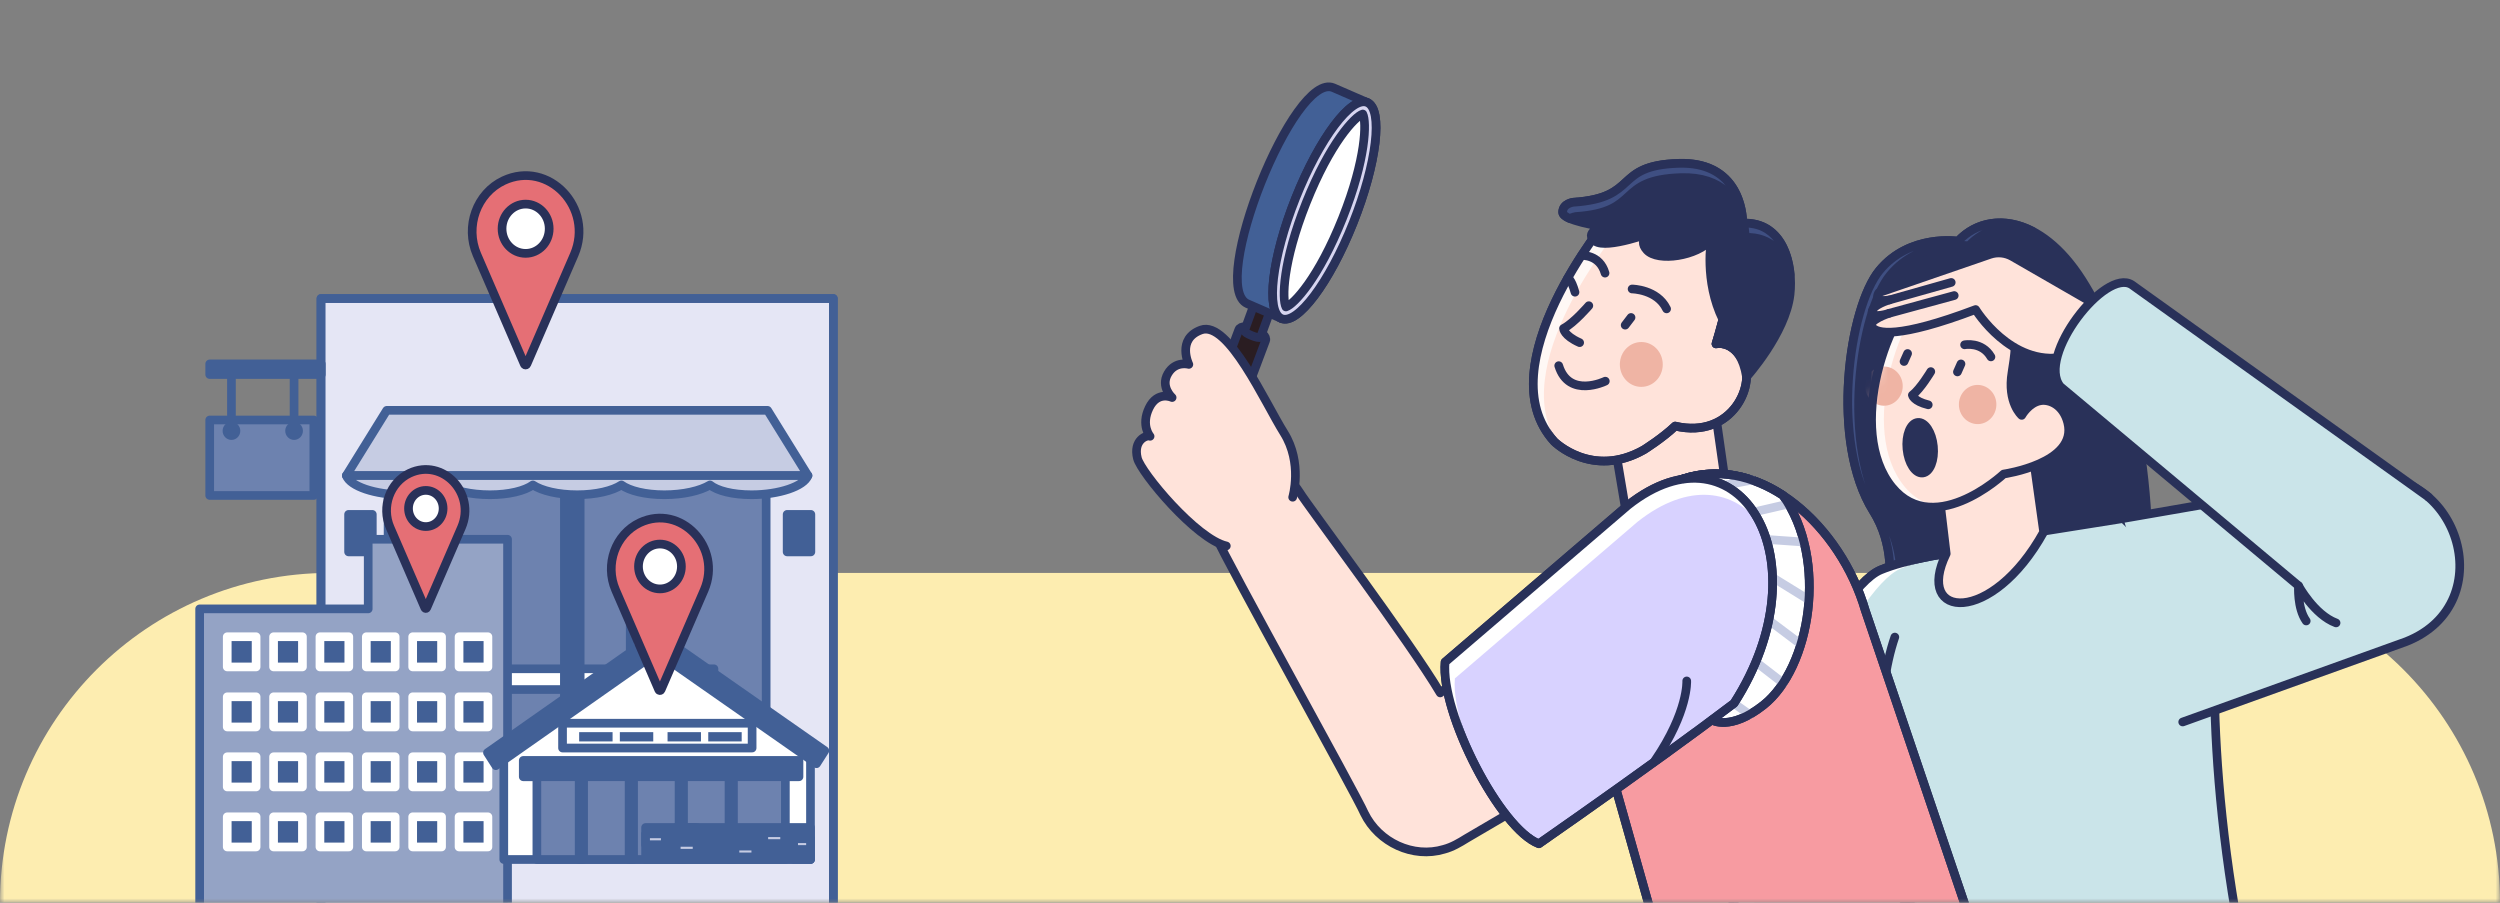 <svg width="288" height="104" viewBox="0 0 288 104" fill="none" xmlns="http://www.w3.org/2000/svg">
<rect x="0" y="0" width="288" height="104" fill="#808080" stroke="none"/>
<mask id="mask0_1577_36421" style="mask-type:alpha" maskUnits="userSpaceOnUse" x="0" y="0" width="288" height="104">
<rect width="288" height="104" fill="#D9D9D9"/>
</mask>
<g mask="url(#mask0_1577_36421)">
<path d="M0 104C0 83.013 17.013 66 38 66H250C270.987 66 288 83.013 288 104H0Z" fill="#FDEDB0"/>
<path d="M96.001 34.387H36.975V120.986H96.001V34.387Z" fill="#E5E6F5" stroke="#426096" stroke-linecap="round" stroke-linejoin="round"/>
<path d="M96.001 34.387H36.975V120.986H96.001V34.387Z" stroke="#426096" stroke-linecap="round" stroke-linejoin="round"/>
<path d="M37.009 41.92H24.158V43.148H37.009V41.92Z" fill="#426096" stroke="#426096" stroke-linecap="round" stroke-linejoin="round"/>
<path d="M36.154 48.383H24.158V57.077H36.154V48.383Z" fill="#6D82AF" stroke="#426096" stroke-linecap="round" stroke-linejoin="round"/>
<path d="M27.182 49.636C27.182 49.935 26.948 50.179 26.663 50.179C26.377 50.179 26.144 49.935 26.144 49.636C26.144 49.338 26.377 49.094 26.663 49.094C26.948 49.094 27.182 49.338 27.182 49.636Z" fill="white" stroke="#426096" stroke-linecap="round" stroke-linejoin="round"/>
<path d="M34.397 49.636C34.397 49.935 34.163 50.179 33.878 50.179C33.593 50.179 33.359 49.935 33.359 49.636C33.359 49.338 33.593 49.094 33.878 49.094C34.163 49.094 34.397 49.338 34.397 49.636Z" fill="white" stroke="#426096" stroke-linecap="round" stroke-linejoin="round"/>
<path d="M26.663 43.15V49.513" stroke="#426096" stroke-linecap="round" stroke-linejoin="round"/>
<path d="M88.26 52.268H44.709V86.044H88.26V52.268Z" fill="#6D82AF" stroke="#426096" stroke-linecap="round" stroke-linejoin="round"/>
<path d="M82.248 77.045H50.459V79.436H82.248V77.045Z" fill="white" stroke="#426096" stroke-linecap="round" stroke-linejoin="round"/>
<path d="M54.84 79.438H53.905V86.045H54.84V79.438Z" fill="white" stroke="#426096" stroke-linecap="round" stroke-linejoin="round"/>
<path d="M79.625 79.438H78.689V86.045H79.625V79.438Z" fill="white" stroke="#426096" stroke-linecap="round" stroke-linejoin="round"/>
<path d="M66.836 52.73H65.016V86.047H66.836V52.73Z" fill="#426096" stroke="#426096" stroke-linecap="round" stroke-linejoin="round"/>
<path d="M77.839 74.857C77.839 77.773 72.603 77.773 72.603 74.857V69.383H77.839V74.857Z" fill="white" stroke="#426096" stroke-linecap="round" stroke-linejoin="round"/>
<path d="M75.221 69.386V64.603" stroke="#426096" stroke-linecap="round" stroke-linejoin="round"/>
<path d="M72.563 64.951C73.732 64.355 75.061 64.933 75.164 66.371C75.181 66.514 75.107 66.645 74.993 66.71C73.801 67.444 72.591 66.633 72.392 65.291C72.369 65.148 72.443 65.011 72.563 64.951Z" fill="white" stroke="#426096" stroke-linecap="round" stroke-linejoin="round"/>
<path d="M75.455 64.826C75.335 63.473 76.327 62.382 77.651 62.793C77.782 62.829 77.879 62.948 77.896 63.079C78.124 64.504 76.972 65.399 75.7 65.113C75.563 65.083 75.466 64.964 75.455 64.826Z" fill="white" stroke="#426096" stroke-linecap="round" stroke-linejoin="round"/>
<path d="M75.403 67.426C75.934 66.186 77.303 65.739 78.272 66.77C78.369 66.872 78.398 67.021 78.352 67.146C77.89 68.506 76.464 68.703 75.483 67.802C75.375 67.707 75.346 67.552 75.403 67.426Z" fill="white" stroke="#426096" stroke-linecap="round" stroke-linejoin="round"/>
<path d="M93.08 54.787H39.895L44.55 47.273H88.425L93.08 54.787Z" fill="#C6CCE3" stroke="#426096" stroke-linecap="round" stroke-linejoin="round"/>
<path d="M46.398 56.995C48.566 56.995 50.351 56.542 51.184 55.862C52.302 56.542 54.275 56.995 56.443 56.995C58.611 56.995 60.459 56.542 61.388 55.862C62.409 56.542 64.32 56.995 66.488 56.995C68.655 56.995 70.566 56.542 71.587 55.862C72.517 56.542 74.365 56.995 76.533 56.995C78.7 56.995 80.674 56.542 81.792 55.862C82.624 56.542 84.41 56.995 86.577 56.995C89.737 56.995 92.641 56.023 93.08 54.789H39.895C40.335 56.023 43.244 56.995 46.398 56.995Z" fill="#C6CCE3" stroke="#426096" stroke-linecap="round" stroke-linejoin="round"/>
<path d="M33.878 43.15V49.513" stroke="#426096" stroke-linecap="round" stroke-linejoin="round"/>
<path d="M93.411 59.256H90.679V63.579H93.411V59.256Z" fill="#426096" stroke="#426096" stroke-linecap="round" stroke-linejoin="round"/>
<path d="M42.89 59.256H40.158V63.579H42.89V59.256Z" fill="#426096" stroke="#426096" stroke-linecap="round" stroke-linejoin="round"/>
<path d="M58.014 20.81C54.917 22.271 53.542 26.082 54.94 29.32L60.404 41.956C60.421 41.992 60.444 42.022 60.484 42.04C60.564 42.075 60.655 42.04 60.689 41.956L66.154 29.32C68.453 23.971 63.205 18.383 58.014 20.81Z" fill="#E56F75" stroke="#293159" stroke-linecap="round" stroke-linejoin="round"/>
<path d="M60.552 29.189C62.051 29.189 63.267 27.918 63.267 26.35C63.267 24.783 62.051 23.512 60.552 23.512C59.052 23.512 57.836 24.783 57.836 26.35C57.836 27.918 59.052 29.189 60.552 29.189Z" fill="white" stroke="#293159" stroke-linecap="round" stroke-linejoin="round"/>
<path d="M42.418 62.121V70.144H23V119.253H58.469V70.144V62.121H42.418Z" fill="#94A3C5" stroke="#426096" stroke-linecap="round" stroke-linejoin="round"/>
<path d="M29.502 73.353H26.178V76.829H29.502V73.353Z" fill="#426096" stroke="white" stroke-linecap="round" stroke-linejoin="round"/>
<path d="M34.84 73.353H31.516V76.829H34.84V73.353Z" fill="#426096" stroke="white" stroke-linecap="round" stroke-linejoin="round"/>
<path d="M40.182 73.353H36.858V76.829H40.182V73.353Z" fill="#426096" stroke="white" stroke-linecap="round" stroke-linejoin="round"/>
<path d="M45.524 73.353H42.2V76.829H45.524V73.353Z" fill="#426096" stroke="white" stroke-linecap="round" stroke-linejoin="round"/>
<path d="M50.866 73.353H47.541V76.829H50.866V73.353Z" fill="#426096" stroke="white" stroke-linecap="round" stroke-linejoin="round"/>
<path d="M56.209 73.353H52.884V76.829H56.209V73.353Z" fill="#426096" stroke="white" stroke-linecap="round" stroke-linejoin="round"/>
<path d="M29.502 80.272H26.178V83.747H29.502V80.272Z" fill="#426096" stroke="white" stroke-linecap="round" stroke-linejoin="round"/>
<path d="M34.84 80.272H31.516V83.747H34.84V80.272Z" fill="#426096" stroke="white" stroke-linecap="round" stroke-linejoin="round"/>
<path d="M40.182 80.272H36.858V83.747H40.182V80.272Z" fill="#426096" stroke="white" stroke-linecap="round" stroke-linejoin="round"/>
<path d="M45.524 80.272H42.2V83.747H45.524V80.272Z" fill="#426096" stroke="white" stroke-linecap="round" stroke-linejoin="round"/>
<path d="M50.866 80.272H47.541V83.747H50.866V80.272Z" fill="#426096" stroke="white" stroke-linecap="round" stroke-linejoin="round"/>
<path d="M56.209 80.272H52.884V83.747H56.209V80.272Z" fill="#426096" stroke="white" stroke-linecap="round" stroke-linejoin="round"/>
<path d="M29.502 87.18H26.178V90.655H29.502V87.18Z" fill="#426096" stroke="white" stroke-linecap="round" stroke-linejoin="round"/>
<path d="M34.84 87.18H31.516V90.655H34.84V87.18Z" fill="#426096" stroke="white" stroke-linecap="round" stroke-linejoin="round"/>
<path d="M40.182 87.18H36.858V90.655H40.182V87.18Z" fill="#426096" stroke="white" stroke-linecap="round" stroke-linejoin="round"/>
<path d="M45.524 87.18H42.2V90.655H45.524V87.18Z" fill="#426096" stroke="white" stroke-linecap="round" stroke-linejoin="round"/>
<path d="M50.866 87.18H47.541V90.655H50.866V87.18Z" fill="#426096" stroke="white" stroke-linecap="round" stroke-linejoin="round"/>
<path d="M56.209 87.18H52.884V90.655H56.209V87.18Z" fill="#426096" stroke="white" stroke-linecap="round" stroke-linejoin="round"/>
<path d="M29.502 94.096H26.178V97.571H29.502V94.096Z" fill="#426096" stroke="white" stroke-linecap="round" stroke-linejoin="round"/>
<path d="M34.84 94.096H31.516V97.571H34.84V94.096Z" fill="#426096" stroke="white" stroke-linecap="round" stroke-linejoin="round"/>
<path d="M40.182 94.096H36.858V97.571H40.182V94.096Z" fill="#426096" stroke="white" stroke-linecap="round" stroke-linejoin="round"/>
<path d="M45.524 94.096H42.2V97.571H45.524V94.096Z" fill="#426096" stroke="white" stroke-linecap="round" stroke-linejoin="round"/>
<path d="M50.866 94.096H47.541V97.571H50.866V94.096Z" fill="#426096" stroke="white" stroke-linecap="round" stroke-linejoin="round"/>
<path d="M56.209 94.096H52.884V97.571H56.209V94.096Z" fill="#426096" stroke="white" stroke-linecap="round" stroke-linejoin="round"/>
<path d="M47.19 54.511C44.917 55.583 43.908 58.38 44.934 60.756L48.945 70.031C48.957 70.057 48.974 70.079 49.003 70.092C49.062 70.119 49.129 70.092 49.154 70.031L53.165 60.756C54.852 56.83 51 52.729 47.19 54.511Z" fill="#E56F75" stroke="#293159" stroke-linecap="round" stroke-linejoin="round"/>
<path d="M49.053 60.661C47.952 60.661 47.06 59.729 47.06 58.578C47.06 57.426 47.952 56.494 49.053 56.494C50.154 56.494 51.046 57.426 51.046 58.578C51.046 59.729 50.154 60.661 49.053 60.661Z" fill="white" stroke="#293159" stroke-linecap="round" stroke-linejoin="round"/>
<path d="M75.704 74.93L58.036 87.202V99.015H93.368V87.202L75.704 74.93Z" fill="white" stroke="#426096" stroke-linecap="round" stroke-linejoin="round"/>
<path d="M86.643 83.316H64.805V86.174H86.643V83.316Z" fill="white" stroke="#426096" stroke-linecap="round" stroke-linejoin="round"/>
<path d="M92.043 87.602H60.28V89.484H92.043V87.602Z" fill="#426096" stroke="#426096" stroke-linecap="round" stroke-linejoin="round"/>
<path d="M90.474 89.482H61.849V99.015H90.474V89.482Z" fill="#6D82AF" stroke="#426096" stroke-linecap="round" stroke-linejoin="round"/>
<path d="M67.232 89.482H66.719V99.015H67.232V89.482Z" fill="#426096" stroke="#426096" stroke-linecap="round" stroke-linejoin="round"/>
<path d="M72.987 89.482H72.474V99.015H72.987V89.482Z" fill="#426096" stroke="#426096" stroke-linecap="round" stroke-linejoin="round"/>
<path d="M78.742 89.482H78.228V99.015H78.742V89.482Z" fill="#426096" stroke="#426096" stroke-linecap="round" stroke-linejoin="round"/>
<path d="M84.496 89.482H83.983V99.015H84.496V89.482Z" fill="#426096" stroke="#426096" stroke-linecap="round" stroke-linejoin="round"/>
<path d="M93.368 95.328H74.371V99.013H93.368V95.328Z" fill="#426096" stroke="#426096" stroke-linecap="round" stroke-linejoin="round"/>
<path d="M57.12 88.206L56.158 86.708L75.223 73.322C75.514 73.117 75.891 73.117 76.185 73.322L95.018 86.478L94.059 87.98L75.704 75.158L57.12 88.206Z" fill="#426096" stroke="#426096" stroke-linecap="round" stroke-linejoin="round"/>
<path d="M76.637 96.062H74.371V97.304H76.637V96.062Z" fill="#C6CCE3" stroke="#426096" stroke-linecap="round" stroke-linejoin="round"/>
<path d="M80.303 95.328H77.905V96.253H80.303V95.328Z" fill="#C6CCE3" stroke="#426096" stroke-linecap="round" stroke-linejoin="round"/>
<path d="M80.303 97.047H77.905V98.289H80.303V97.047Z" fill="#C6CCE3" stroke="#426096" stroke-linecap="round" stroke-linejoin="round"/>
<path d="M93.368 96.619H91.429V97.861H93.368V96.619Z" fill="#C6CCE3" stroke="#426096" stroke-linecap="round" stroke-linejoin="round"/>
<path d="M93.368 98.324H91.429V99.012H93.368V98.324Z" fill="#C6CCE3" stroke="#426096" stroke-linecap="round" stroke-linejoin="round"/>
<path d="M90.387 95.932H87.989V97.173H90.387V95.932Z" fill="#C6CCE3" stroke="#426096" stroke-linecap="round" stroke-linejoin="round"/>
<path d="M87.066 97.473H84.668V98.714H87.066V97.473Z" fill="#C6CCE3" stroke="#426096" stroke-linecap="round" stroke-linejoin="round"/>
<path d="M70.569 84.344H66.719V85.413H70.569V84.344Z" fill="#426096"/>
<path d="M75.255 84.344H71.405V85.413H75.255V84.344Z" fill="#426096"/>
<path d="M80.752 84.344H76.902V85.413H80.752V84.344Z" fill="#426096"/>
<path d="M85.442 84.344H81.591V85.413H85.442V84.344Z" fill="#426096"/>
<path d="M73.715 60.213C70.894 61.544 69.643 65.013 70.915 67.962L75.891 79.468C75.907 79.501 75.927 79.528 75.964 79.544C76.036 79.577 76.12 79.544 76.151 79.468L81.127 67.962C83.22 63.091 78.441 58.003 73.715 60.213Z" fill="#E56F75" stroke="#293159" stroke-linecap="round" stroke-linejoin="round"/>
<path d="M76.026 67.843C74.66 67.843 73.554 66.687 73.554 65.259C73.554 63.83 74.66 62.674 76.026 62.674C77.392 62.674 78.498 63.83 78.498 65.259C78.498 66.687 77.392 67.843 76.026 67.843Z" fill="white" stroke="#293159" stroke-linecap="round" stroke-linejoin="round"/>
<path d="M247.311 70.101C247.311 70.101 249.342 47.223 239.845 32.27C235.004 24.651 228.79 24.308 225.577 27.782C225.577 27.782 220.009 26.913 216.513 31.16C213.016 35.406 210.766 50.8 215.82 58.906C220.459 66.35 215.191 76.037 215.191 76.037L247.311 70.108V70.101Z" fill="#293159" stroke="#293159" stroke-linecap="round" stroke-linejoin="round"/>
<path d="M215.815 58.906C210.76 50.793 213.016 35.4 216.507 31.159C220.003 26.913 225.571 27.781 225.571 27.781C227.608 25.58 230.856 24.916 234.191 26.666C231.306 25.652 228.6 26.4 226.817 28.324C226.817 28.324 221.25 27.456 217.753 31.702C214.257 35.949 212.007 51.342 217.061 59.449C220.88 65.571 217.99 73.207 216.847 75.723L215.192 76.03C215.192 76.03 220.459 66.349 215.82 58.9L215.815 58.906Z" fill="#3F4F82" stroke="#293159" stroke-linecap="round" stroke-linejoin="round"/>
<path d="M224.21 63.782C224.21 63.782 219.623 64.416 216.646 65.658C211.067 67.981 201.293 90.739 199.123 98.653C198.362 101.433 199.32 104.407 201.524 106.15L221.048 119.076L227.533 108.708L211.072 98.52L219.456 84.93C227.077 82.077 237.18 68.674 235.449 61.677C234.999 59.862 224.198 63.782 224.198 63.782H224.21Z" fill="#CAE4E9" stroke="#293159" stroke-linecap="round" stroke-linejoin="round"/>
<path d="M199.123 98.651C201.287 90.731 211.067 67.979 216.646 65.657C219.623 64.42 224.21 63.781 224.21 63.781C224.21 63.781 232.339 60.831 234.785 61.235C231.451 61.839 226.541 63.618 226.541 63.618C226.541 63.618 221.954 64.251 218.977 65.494C213.397 67.816 203.624 90.574 201.454 98.488C200.693 101.269 201.65 104.242 203.854 105.986L221.804 117.868L221.048 119.075L201.524 106.149C199.32 104.405 198.362 101.432 199.123 98.651Z" fill="white"/>
<path d="M224.21 63.782C224.21 63.782 219.623 64.416 216.646 65.658C211.067 67.981 201.293 90.739 199.123 98.653C198.362 101.433 199.32 104.407 201.524 106.15L221.048 119.076L227.533 108.708L211.072 98.52L219.456 84.93C227.077 82.077 237.18 68.674 235.449 61.677C234.999 59.862 224.198 63.782 224.198 63.782H224.21Z" stroke="#293159" stroke-linecap="round" stroke-linejoin="round"/>
<path d="M234.906 61.273L244.616 59.728L255.758 70.628C254.817 70.694 253.773 95.395 261.325 122.032C261.325 122.032 234.364 128.504 222.998 123.66C222.998 123.66 224.065 116.193 220.419 105.13C215.676 90.738 216.132 79.706 218.284 73.391" fill="#CAE4E9"/>
<path d="M234.906 61.273L244.616 59.728L255.758 70.628C254.817 70.694 253.773 95.395 261.325 122.032C261.325 122.032 234.364 128.504 222.998 123.66C222.998 123.66 224.065 116.193 220.419 105.13C215.676 90.738 216.132 79.706 218.284 73.391" stroke="#293159" stroke-linecap="round" stroke-linejoin="round"/>
<path d="M234.018 51.156L235.431 61.29C229.46 72.081 220.505 71.357 224.204 63.787L223.032 53.937L234.018 51.156Z" fill="#FFE3DA" stroke="#293159" stroke-linecap="round" stroke-linejoin="round"/>
<path d="M227.723 33.575C227.723 33.575 226.656 30.758 222.317 32.64C217.978 34.522 212.705 48.486 217.511 55.519C222.317 62.552 230.822 54.608 230.822 54.608C230.822 54.608 239.378 53.384 238.207 48.697C237.693 46.646 236.112 45.983 235.062 46.163C233.706 46.393 232.899 47.852 232.899 47.852C232.899 47.852 231.202 46.387 231.785 42.894C232.368 39.408 233.072 33.581 227.723 33.575Z" fill="#FFE3DA"/>
<path d="M222.311 32.641C223.604 32.081 224.596 31.942 225.363 32.02C224.879 32.123 224.342 32.286 223.736 32.545C219.398 34.427 214.124 48.391 218.93 55.424C220.35 57.499 222.092 58.265 223.846 58.319C221.642 58.693 219.311 58.162 217.505 55.52C212.699 48.487 217.973 34.523 222.311 32.641Z" fill="#FFF8F5"/>
<mask id="mask1_1577_36421" style="mask-type:luminance" maskUnits="userSpaceOnUse" x="215" y="31" width="24" height="28">
<path d="M227.723 33.575C227.723 33.575 226.655 30.758 222.317 32.64C217.978 34.522 212.704 48.486 217.511 55.519C222.317 62.552 230.821 54.608 230.821 54.608C230.821 54.608 239.377 53.384 238.206 48.697C237.693 46.646 236.112 45.983 235.062 46.163C233.706 46.393 232.898 47.852 232.898 47.852C232.898 47.852 231.202 46.387 231.785 42.894C232.367 39.408 233.071 33.581 227.723 33.575Z" fill="white"/>
</mask>
<g mask="url(#mask1_1577_36421)">
<path d="M214.88 44.63C214.955 45.872 215.988 46.813 217.176 46.735C218.365 46.657 219.265 45.577 219.19 44.334C219.115 43.092 218.082 42.151 216.893 42.229C215.705 42.308 214.805 43.387 214.88 44.63Z" fill="#EFB4A4"/>
</g>
<path d="M227.723 33.575C227.723 33.575 226.656 30.758 222.317 32.64C217.978 34.522 212.705 48.486 217.511 55.519C222.317 62.552 230.822 54.608 230.822 54.608C230.822 54.608 239.378 53.384 238.207 48.697C237.693 46.646 236.112 45.983 235.062 46.163C233.706 46.393 232.899 47.852 232.899 47.852C232.899 47.852 231.202 46.387 231.785 42.894C232.368 39.408 233.072 33.581 227.723 33.575Z" stroke="#293159" stroke-linecap="round" stroke-linejoin="round"/>
<path d="M226.321 39.72C226.321 39.72 228.318 39.328 229.356 41.114" stroke="#293159" stroke-linecap="round" stroke-linejoin="round"/>
<path d="M219.755 40.723L219.345 41.645" stroke="#293159" stroke-linecap="round" stroke-linejoin="round"/>
<path d="M225.905 41.922L225.496 42.845" stroke="#293159" stroke-linecap="round" stroke-linejoin="round"/>
<path d="M222.427 42.809C222.427 42.809 221.244 44.793 220.304 45.517C220.304 45.517 220.425 46.211 222.133 46.633" stroke="#293159" stroke-linecap="round" stroke-linejoin="round"/>
<path d="M225.669 46.747C225.744 47.99 226.777 48.931 227.966 48.852C229.154 48.774 230.054 47.694 229.979 46.452C229.904 45.209 228.872 44.268 227.683 44.346C226.494 44.425 225.594 45.505 225.669 46.747Z" fill="#EFB4A4"/>
<path d="M219.686 51.741C219.842 53.352 220.655 54.582 221.492 54.492C222.328 54.401 222.882 53.026 222.726 51.415C222.571 49.805 221.757 48.574 220.92 48.665C220.078 48.755 219.524 50.131 219.686 51.741Z" fill="#293159" stroke="#293159" stroke-linecap="round" stroke-linejoin="round"/>
<path d="M243.566 36.322L231.825 29.56C231.035 29.108 230.1 29.018 229.246 29.307L216.455 33.71C216.455 33.71 215.947 34.362 216.726 34.585C216.934 34.645 217.315 34.585 217.649 34.555C217.649 34.555 215.653 35.128 215.664 35.942C215.676 36.756 217.638 36.087 217.638 36.087C217.638 36.087 215.134 36.883 215.653 37.661C216.172 38.439 218.624 39.048 227.59 35.659C227.59 35.659 231.629 42.282 237.785 41.123L243.561 36.322H243.566Z" fill="#FFE3DA" stroke="#293159" stroke-linecap="round" stroke-linejoin="round"/>
<path d="M217.655 34.552L224.781 32.537" stroke="#293159" stroke-linecap="round" stroke-linejoin="round"/>
<path d="M217.643 36.086L225.126 34.047" stroke="#293159" stroke-linecap="round" stroke-linejoin="round"/>
<path d="M211.078 98.519C211.078 98.519 207.311 96.957 203.976 100.316" stroke="#293159" stroke-linecap="round" stroke-linejoin="round"/>
<path d="M251.448 83.172L277.18 73.919C288.414 69.48 283.071 52.965 271.313 55.088L244.617 59.726" fill="#CAE4E9"/>
<path d="M251.448 83.172L277.18 73.919C288.414 69.48 283.071 52.965 271.313 55.088L244.617 59.726" stroke="#293159" stroke-linecap="round" stroke-linejoin="round"/>
<path d="M279.766 57.264L245.592 32.811C242.552 30.796 234.578 41.038 237.342 44.525L264.793 67.482" fill="#CAE4E9"/>
<path d="M279.766 57.264L245.592 32.811C242.552 30.796 234.578 41.038 237.342 44.525L264.793 67.482" stroke="#293159" stroke-linecap="round" stroke-linejoin="round"/>
<path d="M269.115 71.759C266.599 70.83 264.788 67.482 264.788 67.482C264.788 67.482 264.614 70.046 265.676 71.536" stroke="#293159" stroke-linecap="round" stroke-linejoin="round"/>
<path d="M139.621 55.639L136.54 54.373L142.714 37.972C143.071 37.031 146.152 38.298 145.795 39.239L139.621 55.639Z" fill="#2A1D22" stroke="#293159" stroke-linecap="round" stroke-linejoin="round"/>
<path d="M185.588 48.707L187.538 60.288C189.24 67.013 199.798 62.821 199.798 62.821L197.687 48.031L185.588 48.707Z" fill="#FFE3DA" stroke="#293159" stroke-linecap="round" stroke-linejoin="round"/>
<path d="M200.664 41.297C199.625 39.705 198.506 39.475 197.686 39.614C199.717 33.389 200.289 26.097 195.327 23.274C195.327 23.274 193.007 22.309 191.144 23.503C191.144 23.503 189.101 20.825 185.241 25.186C185.241 25.186 171.129 42.196 179.051 50.87C179.051 50.87 183.389 55.213 189.378 51.817C189.378 51.817 191.548 50.459 192.978 49.084C199.567 50.641 202.504 44.12 200.669 41.297H200.664Z" fill="#FFE3DA" stroke="#293159" stroke-linecap="round" stroke-linejoin="round"/>
<path d="M186.459 26.408C190.313 22.047 192.361 24.726 192.361 24.726C194.23 23.531 196.544 24.496 196.544 24.496C196.838 24.665 197.11 24.846 197.369 25.045C196.827 24.346 196.158 23.748 195.327 23.278C195.327 23.278 193.007 22.313 191.144 23.507C191.144 23.507 189.101 20.829 185.241 25.19C185.241 25.19 171.129 42.2 179.051 50.874C179.051 50.874 179.287 51.109 179.714 51.422C173.056 42.574 186.459 26.414 186.459 26.414V26.408Z" fill="#FFF8F5"/>
<path d="M200.664 41.297C199.625 39.705 198.506 39.475 197.686 39.614C199.717 33.389 200.289 26.097 195.327 23.274C195.327 23.274 193.007 22.309 191.144 23.503C191.144 23.503 189.101 20.825 185.241 25.186C185.241 25.186 171.129 42.196 179.051 50.87C179.051 50.87 183.389 55.213 189.378 51.817C189.378 51.817 191.548 50.459 192.978 49.084C199.567 50.641 202.504 44.12 200.669 41.297H200.664Z" stroke="#293159" stroke-linecap="round" stroke-linejoin="round"/>
<path d="M188.017 33.291C188.017 33.291 190.901 33.321 191.992 35.583" stroke="#293159" stroke-linecap="round" stroke-linejoin="round"/>
<path d="M182.235 29.437C182.235 29.437 184.278 29.299 184.901 31.464" stroke="#293159" stroke-linecap="round" stroke-linejoin="round"/>
<path d="M187.895 36.572L187.22 37.458" stroke="#293159" stroke-linecap="round" stroke-linejoin="round"/>
<path d="M183.032 35.215C183.032 35.215 181.324 37.211 180.118 37.839C180.118 37.839 180.124 38.647 181.976 39.473" stroke="#293159" stroke-linecap="round" stroke-linejoin="round"/>
<path d="M184.93 43.91C184.93 43.91 180.747 45.955 179.564 42.125" stroke="#293159" stroke-linecap="round" stroke-linejoin="round"/>
<path d="M186.62 41.707C186.476 43.125 187.457 44.403 188.813 44.554C190.169 44.705 191.392 43.68 191.536 42.262C191.68 40.845 190.699 39.566 189.344 39.415C187.988 39.264 186.765 40.29 186.62 41.707Z" fill="#EFB4A4"/>
<path d="M200.761 25.707C200.761 25.707 200.963 18.566 193.365 18.813C185.772 19.06 188.922 22.788 181.243 23.295C181.243 23.295 180.031 23.427 180.02 24.435C180.008 25.448 184.537 26.075 184.537 26.075C184.537 26.075 182.402 26.865 183.77 27.8C185.137 28.735 190.48 26.721 190.48 26.721C190.48 26.721 188.461 27.439 189.724 28.82C190.988 30.201 195.534 29.507 197.144 27.595C197.144 27.595 196.278 32.336 198.471 36.812L197.686 39.605C197.686 39.605 200.507 38.965 201.2 43.417C201.2 43.417 205.706 38.41 206.214 33.917C206.589 30.593 205.516 25.514 200.761 25.701V25.707Z" fill="#293159" stroke="#293159" stroke-linecap="round" stroke-linejoin="round"/>
<path d="M181.52 24.943C189.205 24.436 186.049 20.702 193.642 20.461C198.511 20.304 200.173 23.181 200.744 25.268C200.64 23.712 199.804 18.615 193.365 18.82C185.772 19.068 188.922 22.796 181.243 23.302C181.243 23.302 180.031 23.435 180.02 24.448C180.02 24.726 180.354 24.973 180.845 25.184C181.173 24.991 181.525 24.949 181.525 24.949L181.52 24.943Z" fill="#3F4F82" stroke="#293159" stroke-linecap="round" stroke-linejoin="round"/>
<path d="M201.039 27.349C204.091 27.229 205.62 29.28 206.226 31.638C205.96 28.707 204.523 25.624 200.854 25.709C201.056 26.656 201.039 27.349 201.039 27.349Z" fill="#3F4F82" stroke="#293159" stroke-linecap="round" stroke-linejoin="round"/>
<path d="M180.597 32.053C180.597 32.053 180.978 32.035 181.439 33.663" stroke="#293159" stroke-linecap="round" stroke-linejoin="round"/>
<path d="M185.103 75.68C182.305 71.808 177.031 71.041 173.327 73.967C171.671 75.276 168.688 77.628 165.913 79.824C162.486 74.003 150.508 58.049 149.752 56.764C146.112 50.931 137.711 55.425 140.152 61.946C141.19 64.485 156.289 91.61 157.172 93.685C158.816 97.069 162.797 98.903 166.334 97.841C167.28 97.594 168.123 97.093 168.948 96.58L173.465 93.932C173.765 93.727 183.66 88.051 183.458 87.985C187.163 85.06 187.895 79.546 185.097 75.674L185.103 75.68Z" fill="#FFE3DA" stroke="#293159" stroke-linecap="round" stroke-linejoin="round"/>
<path d="M148.916 57.282C148.916 57.282 150.093 53.343 147.912 49.863C145.731 46.383 141.49 36.883 138.369 38.01C135.513 39.036 136.955 41.979 136.955 41.979C136.955 41.979 135.409 41.527 134.532 43.053C133.655 44.573 135.028 45.797 135.028 45.797C135.028 45.797 133.344 44.983 132.374 46.998C131.405 49.013 132.49 50.261 132.49 50.261C132.115 50.068 130.505 50.695 131.03 52.794C131.445 54.465 137.821 62.114 141.271 62.892" fill="#FFE3DA"/>
<path d="M148.916 57.282C148.916 57.282 150.093 53.343 147.912 49.863C145.731 46.383 141.49 36.883 138.369 38.01C135.513 39.036 136.955 41.979 136.955 41.979C136.955 41.979 135.409 41.527 134.532 43.053C133.655 44.573 135.028 45.797 135.028 45.797C135.028 45.797 133.344 44.983 132.374 46.998C131.405 49.013 132.49 50.261 132.49 50.261C132.115 50.068 130.505 50.695 131.03 52.794C131.445 54.465 137.821 62.114 141.271 62.892" stroke="#293159" stroke-linecap="round" stroke-linejoin="round"/>
<path d="M197.918 132.455C198.206 133.45 199.92 136.792 199.92 136.792L232.841 123.371L214.874 70.303C212.094 60.766 203.041 52.249 193.919 55.157C184.797 58.064 179.657 68.155 182.438 77.692L197.918 132.449V132.455Z" fill="#F79BA1" stroke="#293159" stroke-linecap="round" stroke-linejoin="round"/>
<path d="M197.918 132.455C198.206 133.45 199.92 136.792 199.92 136.792L232.841 123.371L214.874 70.303C212.094 60.766 203.041 52.249 193.919 55.157C184.797 58.064 179.657 68.155 182.438 77.692L197.918 132.449V132.455Z" stroke="#293159" stroke-linecap="round" stroke-linejoin="round"/>
<path d="M197.208 82.946C197.208 82.946 199.302 84.261 203.144 81.233C208.556 76.968 210.662 64.446 205.389 57.063C201.933 54.807 197.934 53.878 193.925 55.157C188.299 56.949 184.185 61.478 182.518 66.925L197.208 82.946Z" fill="white" stroke="#293159" stroke-linecap="round" stroke-linejoin="round"/>
<path d="M145.218 38.845C145.073 39.093 143.227 38.351 143.366 38.085L145.973 30.938L147.825 31.698L145.218 38.845Z" fill="#2A1D22" stroke="#293159" stroke-linecap="round" stroke-linejoin="round"/>
<path d="M143.7 34.987L147.612 36.688L157.524 11.812L153.612 10.111C149.071 8.139 139.165 33.014 143.706 34.993L143.7 34.987Z" fill="#426096" stroke="#293159" stroke-linecap="round" stroke-linejoin="round"/>
<path d="M149.263 22.811C146.528 29.681 145.789 35.894 147.618 36.69C149.447 37.487 153.145 32.559 155.88 25.688C158.615 18.818 159.354 12.605 157.525 11.809C155.696 11.013 151.997 15.941 149.263 22.811Z" fill="white" stroke="#293159" stroke-linecap="round" stroke-linejoin="round"/>
<path d="M156.993 13.134C157.443 14.014 157.391 18.285 154.651 25.155C151.91 32.026 149.054 35.078 148.137 35.361C147.687 34.481 147.739 30.21 150.479 23.34C153.22 16.47 156.076 13.417 156.993 13.134ZM157.518 11.813C155.689 11.017 151.991 15.945 149.256 22.815C146.521 29.685 145.783 35.898 147.612 36.694C149.441 37.49 153.139 32.562 155.874 25.692C158.609 18.822 159.347 12.609 157.518 11.813Z" fill="#D7D5F1" stroke="#293159" stroke-linecap="round" stroke-linejoin="round"/>
<path d="M199.752 81.035L201.552 82.314" stroke="#C6CCE3" stroke-linecap="round" stroke-linejoin="round"/>
<path d="M202.267 76.252L205.418 78.689" stroke="#C6CCE3" stroke-linecap="round" stroke-linejoin="round"/>
<path d="M203.802 71.477L207.374 74.167" stroke="#C6CCE3" stroke-linecap="round" stroke-linejoin="round"/>
<path d="M204.229 66.543L208.36 69.094" stroke="#C6CCE3" stroke-linecap="round" stroke-linejoin="round"/>
<path d="M198.621 55.91L201.823 55.307" stroke="#C6CCE3" stroke-linecap="round" stroke-linejoin="round"/>
<path d="M202.008 58.994L205.833 58.107" stroke="#C6CCE3" stroke-linecap="round" stroke-linejoin="round"/>
<path d="M203.577 62.148L207.812 62.443" stroke="#C6CCE3" stroke-linecap="round" stroke-linejoin="round"/>
<path d="M187.527 58.217L166.473 76.27C165.937 82.157 172.826 95.524 177.28 97.201C177.28 97.201 184.642 92.086 191.894 86.832C194.67 84.823 197.433 82.79 199.758 81.023C210.351 64.52 200.33 48.095 187.533 58.211L187.527 58.217Z" fill="#D8D2FF" stroke="#293159" stroke-linecap="round" stroke-linejoin="round"/>
<path d="M167.598 78.159L188.651 60.106C194.525 55.462 199.81 56.415 202.793 60.39C200.179 54.913 194.236 52.916 187.526 58.224L166.473 76.278C166.133 80.005 168.769 86.731 171.885 91.586C169.294 86.99 167.304 81.423 167.604 78.159H167.598Z" fill="white"/>
<path d="M197.207 82.946C197.207 82.946 199.302 84.261 203.144 81.233C208.556 76.968 210.662 64.446 205.389 57.063C201.933 54.807 197.934 53.878 193.925 55.157" stroke="#293159" stroke-linecap="round" stroke-linejoin="round"/>
<path d="M187.527 58.217L166.473 76.27C165.937 82.157 172.826 95.524 177.28 97.201C177.28 97.201 184.642 92.086 191.894 86.832C194.67 84.823 197.433 82.79 199.758 81.023C210.351 64.52 200.33 48.095 187.533 58.211L187.527 58.217Z" stroke="#293159" stroke-linecap="round" stroke-linejoin="round"/>
<path d="M194.311 78.443C194.311 78.443 194.513 81.966 190.653 87.618" stroke="#293159" stroke-linecap="round" stroke-linejoin="round"/>
</g>
</svg>
